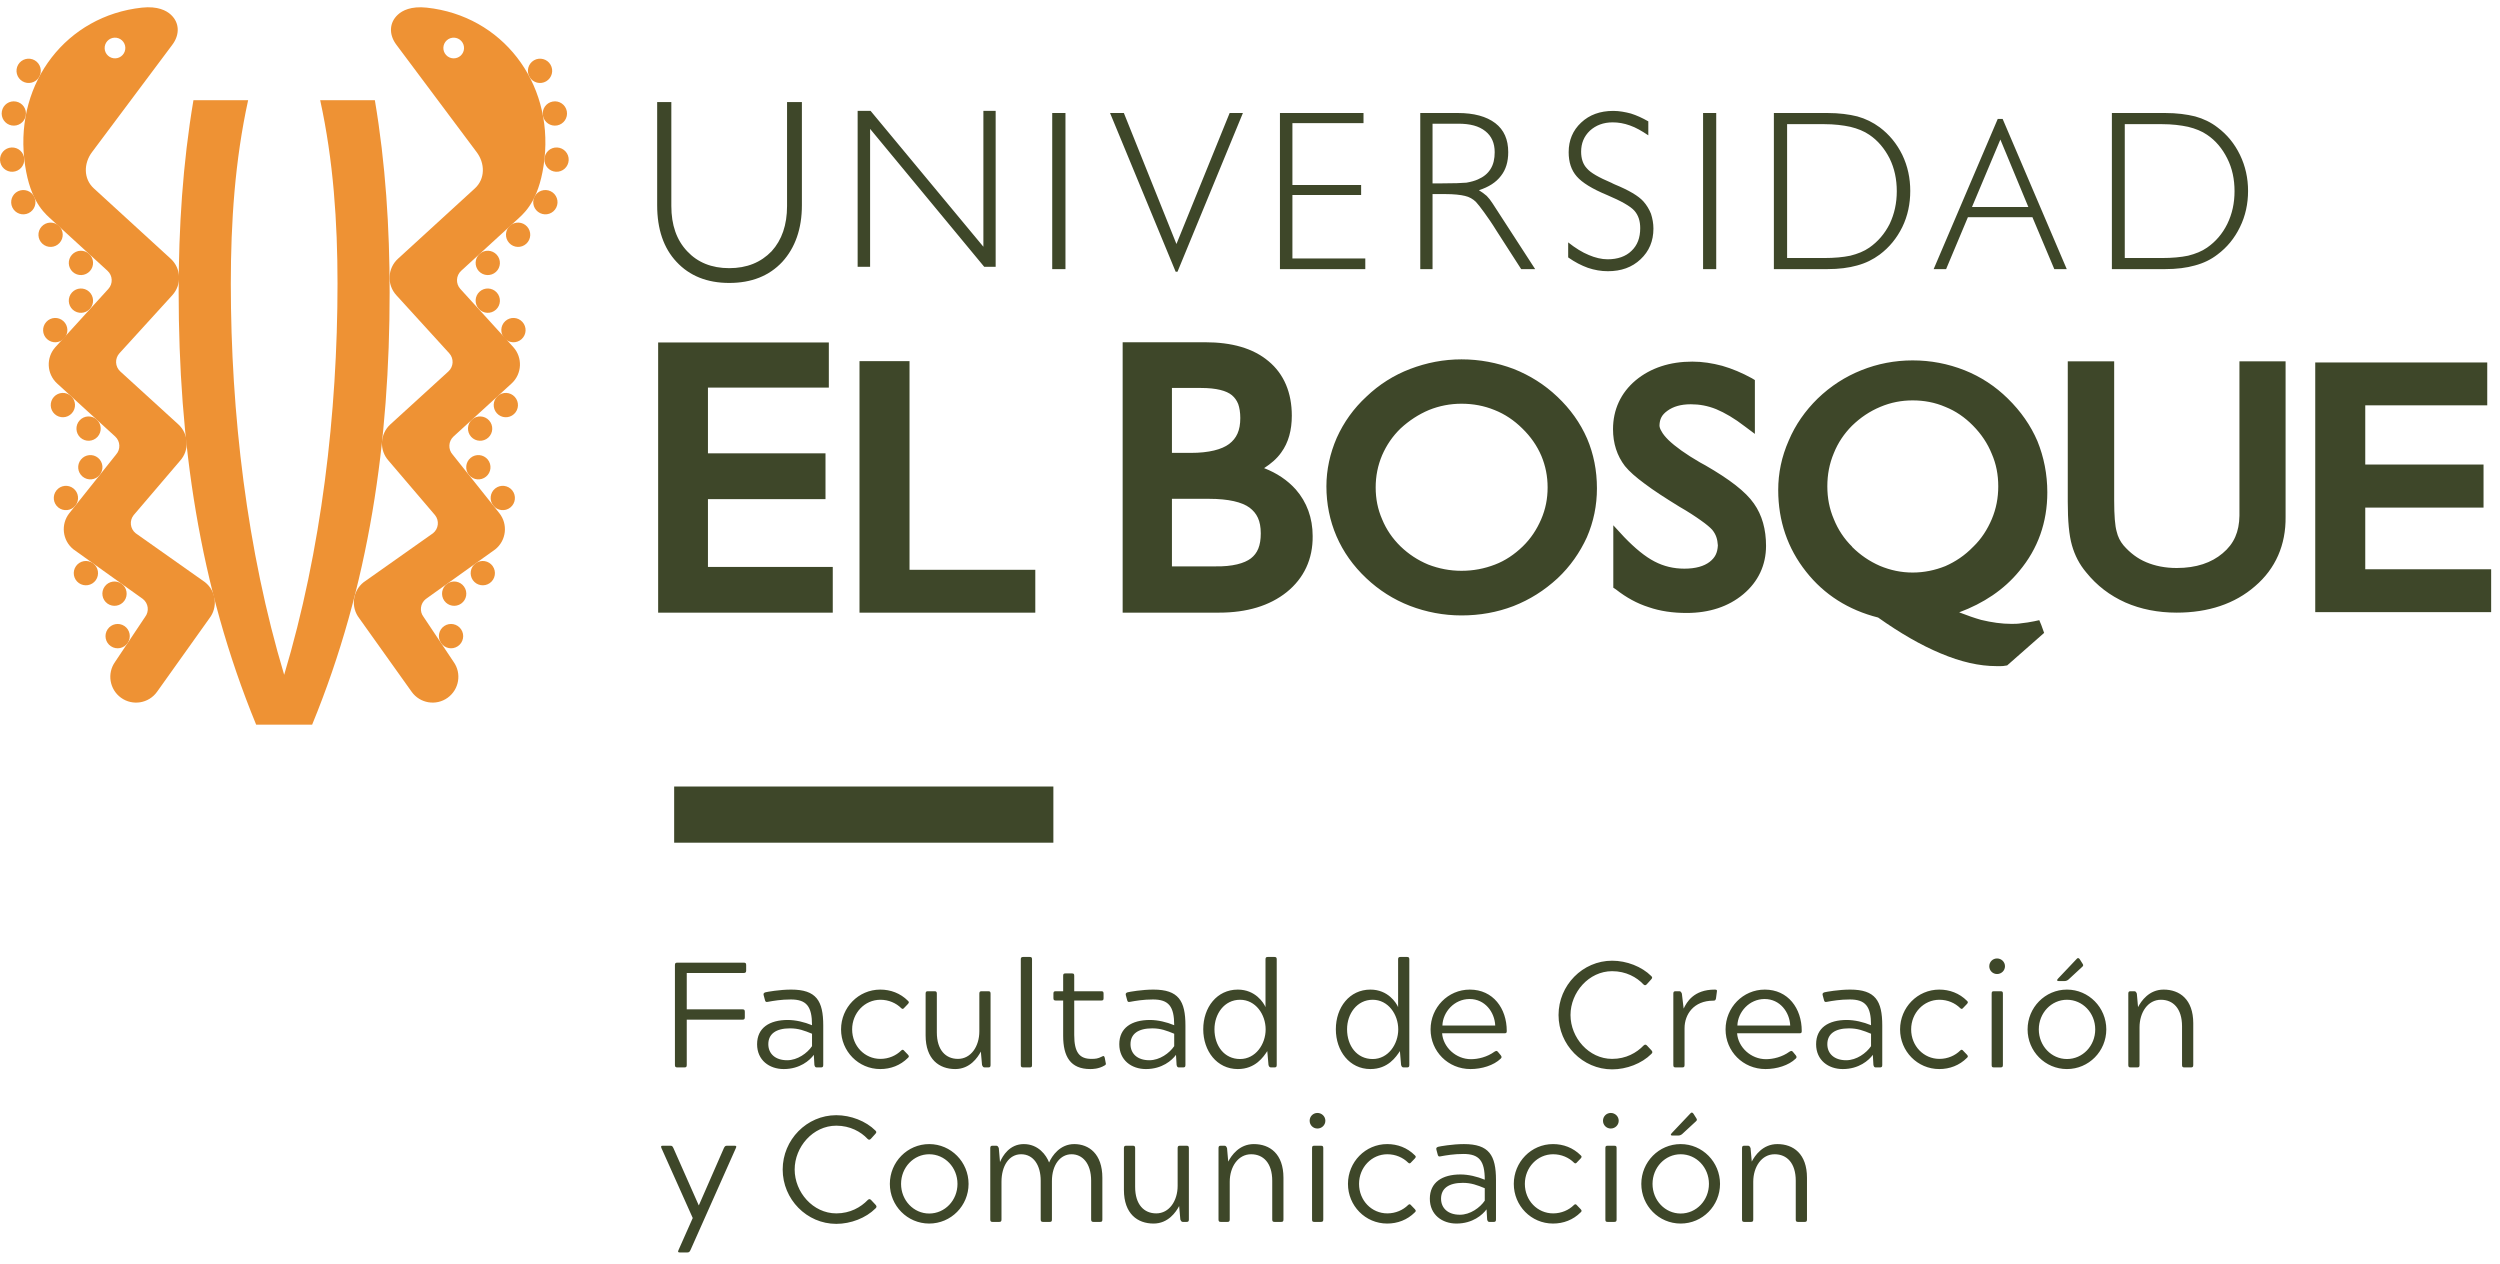 <?xml version="1.0" encoding="UTF-8"?>
<svg width="178px" height="90px" viewBox="0 0 178 90" version="1.1" xmlns="http://www.w3.org/2000/svg" xmlns:xlink="http://www.w3.org/1999/xlink">
    <!-- Generator: Sketch 50.2 (55047) - http://www.bohemiancoding.com/sketch -->
    <title>logo ueb footer</title>
    <desc>Created with Sketch.</desc>
    <defs>
        <polygon id="path-1" points="0.065 0.581 130.645 0.581 130.645 40.741 0.065 40.741"></polygon>
    </defs>
    <g id="Welcome" stroke="none" stroke-width="1" fill="none" fill-rule="evenodd">
        <g id="Desktop-HD" transform="translate(-859, -4488)">
            <g id="footer" transform="translate(149, 4471)">
                <g id="logo-ueb-footer" transform="translate(710, 17)">
                    <g id="Group-70">
                        <path d="M18.239,51.597 C14.158,41.671 12.72,31.394 12.72,20.792 C12.72,16.222 13.012,11.643 13.773,7.135 L17.667,7.135 C16.727,11.424 16.434,15.82 16.434,20.197 C16.434,29.398 17.573,39.182 20.233,48.047 C22.889,39.182 24.031,29.398 24.031,20.197 C24.031,15.82 23.738,11.424 22.797,7.135 L26.69,7.135 C27.452,11.643 27.742,16.222 27.742,20.792 C27.742,31.394 26.306,41.671 22.224,51.597 L18.239,51.597 Z" id="Fill-1" fill="#EE9234"></path>
                        <path d="M34.147,18.077 C34.501,17.757 35.045,17.783 35.368,18.137 C35.69,18.49 35.664,19.038 35.311,19.36 C34.958,19.682 34.412,19.655 34.089,19.302 C33.77,18.948 33.793,18.401 34.147,18.077" id="Fill-3" fill="#EE9234"></path>
                        <path d="M34.147,20.766 C34.501,20.445 35.045,20.471 35.368,20.825 C35.69,21.179 35.664,21.726 35.311,22.048 C34.958,22.37 34.412,22.344 34.089,21.99 C33.77,21.637 33.793,21.089 34.147,20.766" id="Fill-5" fill="#EE9234"></path>
                        <path d="M35.975,22.864 C36.329,22.541 36.873,22.568 37.196,22.922 C37.518,23.276 37.493,23.822 37.14,24.144 C36.787,24.467 36.241,24.441 35.919,24.086 C35.598,23.734 35.623,23.186 35.975,22.864" id="Fill-7" fill="#EE9234"></path>
                        <path d="M33.602,29.876 C33.956,29.554 34.501,29.58 34.822,29.934 C35.145,30.288 35.119,30.835 34.767,31.157 C34.414,31.479 33.867,31.453 33.545,31.1 C33.226,30.747 33.249,30.198 33.602,29.876" id="Fill-9" fill="#EE9234"></path>
                        <path d="M33.51,32.598 C33.879,32.294 34.422,32.349 34.727,32.718 C35.029,33.088 34.977,33.632 34.607,33.936 C34.238,34.24 33.695,34.186 33.391,33.816 C33.09,33.447 33.142,32.903 33.51,32.598" id="Fill-11" fill="#EE9234"></path>
                        <path d="M35.26,34.779 C35.632,34.481 36.175,34.544 36.474,34.917 C36.77,35.292 36.71,35.835 36.337,36.134 C35.963,36.432 35.421,36.37 35.123,35.995 C34.825,35.622 34.886,35.077 35.26,34.779" id="Fill-13" fill="#EE9234"></path>
                        <path d="M35.433,28.2 C35.787,27.879 36.332,27.906 36.653,28.259 C36.975,28.614 36.95,29.161 36.596,29.482 C36.243,29.805 35.697,29.779 35.376,29.424 C35.057,29.071 35.08,28.524 35.433,28.2" id="Fill-15" fill="#EE9234"></path>
                        <path d="M31.837,41.563 C32.225,41.286 32.762,41.377 33.04,41.767 C33.318,42.157 33.229,42.697 32.839,42.974 C32.449,43.252 31.911,43.16 31.633,42.771 C31.358,42.382 31.447,41.841 31.837,41.563" id="Fill-17" fill="#EE9234"></path>
                        <path d="M31.632,44.572 C32.031,44.306 32.565,44.414 32.832,44.811 C33.099,45.209 32.991,45.746 32.594,46.012 C32.198,46.279 31.661,46.171 31.397,45.773 C31.131,45.377 31.236,44.838 31.632,44.572" id="Fill-19" fill="#EE9234"></path>
                        <path d="M33.875,40.101 C34.263,39.825 34.802,39.917 35.078,40.306 C35.355,40.698 35.265,41.236 34.875,41.514 C34.486,41.79 33.947,41.7 33.669,41.309 C33.396,40.919 33.485,40.378 33.875,40.101" id="Fill-21" fill="#EE9234"></path>
                        <path d="M38.052,14.016 C38.261,13.588 38.778,13.409 39.209,13.617 C39.637,13.826 39.818,14.344 39.608,14.774 C39.399,15.205 38.884,15.383 38.454,15.174 C38.023,14.965 37.844,14.447 38.052,14.016" id="Fill-23" fill="#EE9234"></path>
                        <path d="M38.762,11.323 C38.787,10.846 39.191,10.478 39.669,10.501 C40.147,10.525 40.515,10.93 40.49,11.407 C40.467,11.887 40.062,12.253 39.585,12.23 C39.109,12.205 38.741,11.801 38.762,11.323" id="Fill-25" fill="#EE9234"></path>
                        <path d="M38.658,8.242 C38.568,7.771 38.878,7.32 39.348,7.231 C39.816,7.141 40.269,7.449 40.357,7.919 C40.447,8.389 40.138,8.841 39.669,8.931 C39.199,9.019 38.748,8.712 38.658,8.242" id="Fill-27" fill="#EE9234"></path>
                        <path d="M37.705,5.481 C37.464,5.068 37.603,4.539 38.015,4.296 C38.426,4.056 38.956,4.194 39.197,4.606 C39.439,5.019 39.299,5.547 38.887,5.79 C38.475,6.032 37.947,5.894 37.705,5.481" id="Fill-29" fill="#EE9234"></path>
                        <path d="M36.307,16.074 C36.661,15.753 37.207,15.779 37.528,16.132 C37.85,16.486 37.824,17.033 37.47,17.355 C37.118,17.677 36.572,17.651 36.251,17.297 C35.929,16.943 35.955,16.397 36.307,16.074" id="Fill-31" fill="#EE9234"></path>
                        <path d="M6.343,18.077 C5.991,17.757 5.445,17.783 5.123,18.137 C4.802,18.49 4.828,19.038 5.179,19.36 C5.533,19.682 6.08,19.655 6.401,19.302 C6.722,18.948 6.697,18.401 6.343,18.077" id="Fill-33" fill="#EE9234"></path>
                        <path d="M6.343,20.766 C5.991,20.445 5.445,20.471 5.123,20.825 C4.802,21.179 4.828,21.726 5.179,22.048 C5.533,22.37 6.08,22.344 6.401,21.99 C6.722,21.637 6.697,21.089 6.343,20.766" id="Fill-35" fill="#EE9234"></path>
                        <path d="M4.515,22.864 C4.161,22.541 3.617,22.568 3.295,22.922 C2.973,23.276 2.998,23.822 3.351,24.144 C3.704,24.467 4.249,24.441 4.573,24.086 C4.892,23.734 4.869,23.186 4.515,22.864" id="Fill-37" fill="#EE9234"></path>
                        <path d="M6.888,29.876 C6.536,29.554 5.99,29.58 5.668,29.934 C5.347,30.288 5.373,30.835 5.724,31.157 C6.078,31.479 6.625,31.453 6.946,31.1 C7.266,30.747 7.242,30.198 6.888,29.876" id="Fill-39" fill="#EE9234"></path>
                        <path d="M6.981,32.598 C6.613,32.294 6.068,32.349 5.765,32.718 C5.461,33.088 5.514,33.632 5.883,33.936 C6.254,34.24 6.795,34.186 7.099,33.816 C7.4,33.447 7.349,32.903 6.981,32.598" id="Fill-41" fill="#EE9234"></path>
                        <path d="M5.231,34.779 C4.86,34.481 4.316,34.544 4.018,34.917 C3.721,35.292 3.782,35.835 4.153,36.134 C4.528,36.432 5.071,36.37 5.369,35.995 C5.665,35.622 5.605,35.077 5.231,34.779" id="Fill-43" fill="#EE9234"></path>
                        <path d="M5.057,28.2 C4.705,27.879 4.159,27.906 3.837,28.259 C3.516,28.614 3.542,29.161 3.894,29.482 C4.247,29.805 4.794,29.779 5.115,29.424 C5.437,29.071 5.411,28.524 5.057,28.2" id="Fill-45" fill="#EE9234"></path>
                        <path d="M8.655,41.563 C8.266,41.286 7.728,41.377 7.45,41.767 C7.172,42.157 7.263,42.697 7.651,42.974 C8.041,43.252 8.58,43.16 8.858,42.771 C9.134,42.382 9.043,41.841 8.655,41.563" id="Fill-47" fill="#EE9234"></path>
                        <path d="M8.858,44.572 C8.461,44.306 7.925,44.414 7.659,44.811 C7.392,45.209 7.499,45.746 7.896,46.012 C8.293,46.279 8.829,46.171 9.095,45.773 C9.359,45.377 9.255,44.838 8.858,44.572" id="Fill-49" fill="#EE9234"></path>
                        <path d="M6.616,40.101 C6.228,39.825 5.689,39.917 5.412,40.306 C5.135,40.698 5.226,41.236 5.616,41.514 C6.004,41.79 6.543,41.7 6.821,41.309 C7.096,40.919 7.006,40.378 6.616,40.101" id="Fill-51" fill="#EE9234"></path>
                        <path d="M2.438,14.016 C2.23,13.588 1.713,13.409 1.283,13.617 C0.853,13.826 0.674,14.344 0.882,14.774 C1.091,15.205 1.607,15.383 2.038,15.174 C2.467,14.965 2.646,14.447 2.438,14.016" id="Fill-53" fill="#EE9234"></path>
                        <path d="M1.728,11.323 C1.704,10.846 1.299,10.478 0.821,10.501 C0.345,10.525 -0.023,10.93 0.002,11.407 C0.025,11.887 0.43,12.253 0.906,12.23 C1.383,12.205 1.751,11.801 1.728,11.323" id="Fill-55" fill="#EE9234"></path>
                        <path d="M1.832,8.242 C1.922,7.771 1.614,7.32 1.143,7.231 C0.674,7.141 0.222,7.449 0.135,7.919 C0.045,8.389 0.352,8.841 0.823,8.931 C1.292,9.019 1.743,8.712 1.832,8.242" id="Fill-57" fill="#EE9234"></path>
                        <path d="M2.787,5.481 C3.027,5.068 2.89,4.539 2.476,4.296 C2.064,4.056 1.534,4.194 1.293,4.606 C1.053,5.019 1.192,5.547 1.603,5.79 C2.015,6.032 2.544,5.894 2.787,5.481" id="Fill-59" fill="#EE9234"></path>
                        <path d="M4.185,16.074 C3.831,15.753 3.287,15.779 2.963,16.132 C2.641,16.486 2.667,17.033 3.021,17.355 C3.374,17.677 3.919,17.651 4.24,17.297 C4.562,16.943 4.537,16.397 4.185,16.074" id="Fill-61" fill="#EE9234"></path>
                        <path d="M7.644,2.921 C7.918,2.621 8.383,2.6 8.684,2.874 C8.984,3.147 9.006,3.614 8.731,3.915 C8.457,4.216 7.992,4.237 7.69,3.963 C7.39,3.688 7.369,3.223 7.644,2.921 M14.594,41.451 L9.659,37.966 C9.264,37.65 9.2,37.073 9.515,36.679 L12.817,32.81 C13.5,32.061 13.445,30.9 12.696,30.215 L8.562,26.445 C8.191,26.105 8.164,25.526 8.504,25.153 L12.272,21.015 C12.954,20.266 12.902,19.105 12.153,18.421 L6.681,13.413 C5.933,12.731 5.951,11.621 6.56,10.82 L12.259,3.201 C12.819,2.466 12.784,1.608 12.159,1.04 C11.848,0.754 11.234,0.423 10.109,0.543 C4.735,1.124 1.131,5.841 1.726,11.297 C2.022,14.037 2.997,15.022 3.533,15.511 L7.654,19.28 C8.028,19.621 8.056,20.199 7.714,20.572 L3.948,24.71 C3.267,25.46 3.319,26.62 4.066,27.303 L8.199,31.077 C8.573,31.418 8.599,31.997 8.258,32.37 L4.941,36.533 C4.31,37.325 4.437,38.48 5.228,39.113 L10.172,42.646 C10.57,42.958 10.64,43.533 10.327,43.931 L8.197,47.121 C7.608,47.944 7.798,49.091 8.62,49.682 C9.443,50.273 10.589,50.084 11.179,49.259 L14.906,44.029 C15.53,43.23 15.391,42.077 14.594,41.451" id="Fill-63" fill="#EE9234"></path>
                        <path d="M32.8,3.963 C32.499,4.237 32.034,4.216 31.76,3.915 C31.485,3.614 31.508,3.147 31.808,2.873 C32.107,2.6 32.574,2.621 32.847,2.922 C33.122,3.223 33.1,3.688 32.8,3.963 M30.382,0.544 C29.257,0.423 28.643,0.754 28.333,1.04 C27.707,1.608 27.672,2.466 28.233,3.201 L33.929,10.82 C34.54,11.621 34.558,12.73 33.811,13.413 L28.337,18.421 C27.588,19.105 27.534,20.266 28.216,21.015 L31.987,25.153 C32.327,25.526 32.3,26.105 31.928,26.445 L27.794,30.216 C27.045,30.9 26.991,32.061 27.675,32.811 L30.975,36.679 C31.291,37.074 31.227,37.65 30.832,37.966 L25.896,41.451 C25.099,42.078 24.96,43.23 25.584,44.028 L29.312,49.258 C29.903,50.083 31.047,50.273 31.87,49.682 C32.692,49.092 32.884,47.944 32.293,47.121 L30.163,43.93 C29.85,43.534 29.92,42.959 30.32,42.647 L35.262,39.114 C36.054,38.48 36.181,37.325 35.549,36.533 L32.232,32.37 C31.893,31.997 31.92,31.418 32.293,31.077 L36.424,27.304 C37.172,26.62 37.224,25.459 36.543,24.71 L32.777,20.573 C32.436,20.2 32.464,19.621 32.836,19.28 L36.957,15.511 C37.493,15.021 38.47,14.038 38.768,11.297 C39.361,5.841 35.755,1.123 30.382,0.544" id="Fill-65" fill="#EE9234"></path>
                        <g id="Group-69" transform="translate(46.725, 6.686)">
                            <mask id="mask-2" fill="white">
                                <use xlink:href="#path-1"></use>
                            </mask>
                            <g id="Clip-68"></g>
                            <path d="M104.559,11.685 L104.559,2.154 L107.208,2.154 C107.923,2.154 108.551,2.232 109.067,2.343 C109.588,2.47 110.052,2.655 110.417,2.91 C111.032,3.321 111.509,3.898 111.857,4.598 C112.212,5.3 112.374,6.079 112.374,6.928 C112.374,7.762 112.212,8.535 111.857,9.262 C111.509,9.964 111.032,10.52 110.417,10.946 C110.052,11.204 109.588,11.389 109.067,11.52 C108.551,11.628 107.923,11.685 107.208,11.685 L104.559,11.685 Z M109.55,12.216 C110.167,12.052 110.695,11.794 111.155,11.439 C111.845,10.924 112.374,10.278 112.76,9.482 C113.152,8.688 113.337,7.814 113.337,6.91 C113.337,6.002 113.152,5.15 112.76,4.338 C112.374,3.543 111.845,2.895 111.155,2.38 C110.695,2.026 110.167,1.767 109.567,1.602 C108.974,1.457 108.276,1.36 107.426,1.36 L103.641,1.36 L103.641,12.475 L107.426,12.475 C108.256,12.475 108.962,12.384 109.55,12.216 Z M93.68,8.054 L95.701,3.249 L97.694,8.054 L93.68,8.054 Z M95.513,1.784 L90.951,12.475 L91.838,12.475 L93.39,8.778 L97.983,8.778 L99.541,12.475 L100.428,12.475 L95.864,1.784 L95.513,1.784 Z M80.517,11.685 L80.517,2.154 L83.158,2.154 C83.876,2.154 84.502,2.232 85.016,2.343 C85.542,2.47 86,2.655 86.37,2.91 C86.982,3.321 87.46,3.898 87.817,4.598 C88.162,5.3 88.326,6.079 88.326,6.928 C88.326,7.762 88.162,8.535 87.817,9.262 C87.46,9.964 86.982,10.52 86.37,10.946 C86,11.204 85.542,11.389 85.016,11.52 C84.502,11.628 83.876,11.685 83.158,11.685 L80.517,11.685 Z M85.502,12.216 C86.11,12.052 86.629,11.794 87.111,11.439 C87.796,10.924 88.326,10.278 88.718,9.482 C89.106,8.688 89.285,7.814 89.285,6.91 C89.285,6.002 89.106,5.15 88.718,4.338 C88.326,3.543 87.796,2.895 87.111,2.38 C86.629,2.026 86.11,1.767 85.516,1.602 C84.931,1.457 84.23,1.36 83.381,1.36 L79.575,1.36 L79.575,12.475 L83.381,12.475 C84.21,12.475 84.909,12.384 85.502,12.216 Z M74.534,12.477 L75.47,12.477 L75.47,1.36 L74.534,1.36 L74.534,12.477 Z M70.999,9.59 C70.999,9.223 70.933,8.873 70.825,8.535 C70.692,8.204 70.512,7.906 70.283,7.652 C69.935,7.262 69.246,6.857 68.251,6.448 C68.142,6.394 68.07,6.37 68.015,6.333 C67.105,5.946 66.52,5.615 66.259,5.3 C65.981,5.009 65.851,4.598 65.851,4.118 C65.851,3.522 66.05,3.024 66.476,2.618 C66.902,2.232 67.438,2.026 68.099,2.026 C68.507,2.026 68.917,2.099 69.321,2.245 C69.753,2.394 70.173,2.639 70.635,2.95 L70.635,1.955 C70.21,1.712 69.805,1.527 69.397,1.398 C68.991,1.291 68.568,1.21 68.142,1.21 C67.198,1.21 66.441,1.489 65.851,2.044 C65.257,2.6 64.964,3.305 64.964,4.15 C64.964,4.854 65.149,5.431 65.541,5.877 C65.926,6.32 66.644,6.764 67.699,7.2 C68.716,7.632 69.362,8.001 69.641,8.314 C69.935,8.648 70.058,9.059 70.058,9.558 C70.058,10.241 69.863,10.774 69.433,11.18 C69.032,11.572 68.453,11.776 67.737,11.776 C67.31,11.776 66.845,11.663 66.404,11.474 C65.926,11.279 65.445,10.98 64.929,10.572 L64.929,11.642 C65.409,11.98 65.868,12.216 66.334,12.384 C66.81,12.545 67.275,12.624 67.754,12.624 C68.701,12.624 69.47,12.353 70.082,11.776 C70.692,11.204 70.999,10.48 70.999,9.59 Z M55.272,2.122 L57.114,2.122 C57.944,2.122 58.573,2.284 59.035,2.655 C59.478,3.007 59.697,3.506 59.697,4.15 C59.697,4.618 59.61,5.019 59.407,5.341 C59.202,5.675 58.906,5.913 58.498,6.09 C58.281,6.187 58.018,6.261 57.688,6.32 C57.348,6.35 56.776,6.37 55.954,6.37 L55.272,6.37 L55.272,2.122 Z M55.272,7.132 L56.164,7.132 C56.799,7.132 57.269,7.187 57.576,7.262 C57.892,7.331 58.15,7.486 58.357,7.685 C58.498,7.836 58.685,8.076 58.941,8.427 C59.182,8.761 59.495,9.203 59.827,9.745 L61.583,12.475 L62.578,12.475 L59.549,7.8 C59.422,7.596 59.271,7.408 59.129,7.262 C58.961,7.113 58.774,6.983 58.573,6.857 C59.271,6.632 59.798,6.296 60.143,5.836 C60.497,5.39 60.661,4.818 60.661,4.15 C60.661,3.249 60.363,2.562 59.739,2.082 C59.106,1.602 58.222,1.36 57.063,1.36 L54.398,1.36 L54.398,12.475 L55.272,12.475 L55.272,7.132 Z M50.484,11.716 L45.295,11.716 L45.295,7.2 L50.187,7.2 L50.187,6.488 L45.295,6.488 L45.295,2.082 L50.357,2.082 L50.357,1.36 L44.407,1.36 L44.407,12.475 L50.484,12.475 L50.484,11.716 Z M37.113,12.661 L41.77,1.36 L40.826,1.36 L37.038,10.688 L33.294,1.36 L32.31,1.36 L36.982,12.661 L37.113,12.661 Z M28.193,12.475 L29.136,12.475 L29.136,1.36 L28.193,1.36 L28.193,12.475 Z M15.226,2.49 L23.352,12.311 L24.166,12.311 L24.166,1.21 L23.292,1.21 L23.292,10.882 L15.262,1.21 L14.339,1.21 L14.339,12.311 L15.226,12.311 L15.226,2.49 Z M5.196,13.46 C6.784,13.46 8.042,12.956 8.972,11.962 C9.887,10.962 10.37,9.61 10.37,7.926 L10.37,0.581 L9.313,0.581 L9.313,7.984 C9.313,9.333 8.942,10.405 8.214,11.204 C7.451,11.997 6.454,12.407 5.196,12.407 C3.942,12.407 2.942,11.997 2.203,11.204 C1.447,10.405 1.074,9.333 1.074,7.984 L1.074,0.581 L0.065,0.581 L0.065,7.926 C0.065,9.627 0.522,10.98 1.447,11.962 C2.371,12.956 3.629,13.46 5.196,13.46 Z M63.006,30.289 C62.693,31.014 62.269,31.662 61.693,32.221 C61.103,32.791 60.436,33.24 59.717,33.512 C58.961,33.803 58.185,33.955 57.333,33.955 C56.504,33.955 55.728,33.803 54.968,33.512 C54.214,33.198 53.569,32.769 52.998,32.221 C52.425,31.662 51.979,31.014 51.683,30.289 C51.37,29.573 51.223,28.83 51.223,28.018 C51.223,27.224 51.37,26.461 51.683,25.722 C51.999,25.001 52.425,24.374 52.998,23.818 C53.603,23.26 54.273,22.82 55.021,22.505 C55.763,22.205 56.539,22.059 57.333,22.059 C58.167,22.059 58.941,22.205 59.678,22.505 C60.421,22.798 61.082,23.244 61.661,23.818 C62.269,24.409 62.713,25.054 63.023,25.779 C63.316,26.48 63.465,27.224 63.465,28.018 C63.465,28.83 63.316,29.573 63.006,30.289 Z M64.152,21.556 C63.246,20.695 62.21,20.045 61.051,19.583 C59.866,19.138 58.634,18.9 57.333,18.9 C56.061,18.9 54.847,19.138 53.679,19.583 C52.515,20.026 51.46,20.695 50.562,21.556 C49.656,22.392 48.954,23.373 48.452,24.487 C47.972,25.593 47.715,26.759 47.715,27.942 C47.715,29.183 47.955,30.385 48.434,31.496 C48.914,32.605 49.619,33.605 50.562,34.491 C51.443,35.323 52.48,35.993 53.662,36.451 C54.824,36.896 56.061,37.133 57.333,37.133 C58.634,37.133 59.866,36.913 61.03,36.468 C62.194,36.012 63.226,35.363 64.172,34.491 C65.079,33.64 65.76,32.655 66.259,31.57 C66.741,30.461 66.977,29.292 66.977,28.087 C66.977,26.814 66.741,25.631 66.276,24.54 C65.79,23.428 65.079,22.428 64.152,21.556 Z M121.681,33.847 L121.681,29.457 L130.103,29.457 L130.103,26.39 L121.681,26.39 L121.681,22.173 L130.367,22.173 L130.367,19.122 L118.12,19.122 L118.12,36.896 L130.645,36.896 L130.645,33.847 L121.681,33.847 Z M112.723,30.034 C112.706,31.178 112.342,32.03 111.524,32.71 C110.733,33.379 109.658,33.756 108.256,33.756 C107.426,33.756 106.708,33.605 106.096,33.348 C105.466,33.086 104.933,32.678 104.469,32.144 C104.237,31.865 104.064,31.535 103.977,31.143 C103.866,30.757 103.804,30.015 103.804,28.94 L103.804,19.043 L100.5,19.043 L100.5,29.037 C100.5,30.404 100.591,31.421 100.799,32.144 C101,32.85 101.329,33.496 101.81,34.065 C102.571,35.01 103.493,35.713 104.6,36.21 C105.693,36.691 106.924,36.934 108.256,36.934 C110.503,36.934 112.394,36.307 113.836,35.05 C115.296,33.803 116.035,32.106 116.009,30.107 L116.009,19.043 L112.723,19.043 L112.723,30.034 Z M95.091,30.276 C94.776,31.014 94.351,31.681 93.776,32.236 L93.757,32.253 C93.166,32.866 92.501,33.305 91.782,33.622 C91.039,33.918 90.269,34.079 89.456,34.079 C88.642,34.079 87.88,33.918 87.127,33.605 C86.37,33.273 85.724,32.828 85.145,32.253 L85.145,32.236 C84.578,31.681 84.139,31.014 83.843,30.276 C83.525,29.533 83.381,28.761 83.381,27.942 C83.381,27.114 83.525,26.334 83.843,25.579 C84.139,24.837 84.578,24.19 85.136,23.628 C85.744,23.038 86.403,22.597 87.15,22.284 C87.908,21.965 88.662,21.822 89.456,21.822 C90.269,21.822 91.039,21.965 91.782,22.284 C92.519,22.578 93.166,23.024 93.747,23.613 C94.351,24.225 94.79,24.887 95.091,25.631 C95.404,26.35 95.551,27.114 95.551,27.942 C95.551,28.761 95.404,29.533 95.091,30.276 Z M97.047,33.973 C98.379,32.381 99.044,30.5 99.044,28.374 C99.044,27.074 98.798,25.849 98.339,24.72 C97.864,23.613 97.157,22.597 96.232,21.692 C95.349,20.821 94.309,20.135 93.149,19.675 C91.966,19.21 90.751,18.974 89.456,18.974 C88.183,18.974 86.962,19.21 85.803,19.675 C84.65,20.135 83.617,20.801 82.692,21.692 C81.808,22.559 81.105,23.558 80.631,24.686 C80.126,25.835 79.884,26.996 79.884,28.205 C79.884,30.404 80.554,32.36 81.867,34.016 C83.158,35.657 84.886,36.748 86.996,37.282 C88.569,38.397 90.046,39.249 91.446,39.834 C92.895,40.446 94.209,40.741 95.404,40.741 L95.752,40.741 C95.864,40.741 95.957,40.732 96.043,40.712 L96.185,40.692 L98.817,38.376 L98.617,37.82 L98.471,37.47 L98.124,37.546 C97.782,37.619 97.493,37.657 97.212,37.688 C96.951,37.734 96.717,37.734 96.487,37.734 C95.807,37.734 95.091,37.633 94.334,37.451 C93.869,37.32 93.334,37.133 92.768,36.913 C94.5,36.269 95.957,35.304 97.047,33.973 Z M74.695,26.446 L74.315,26.238 C73.296,25.648 72.553,25.109 72.073,24.648 C71.833,24.409 71.671,24.208 71.578,24.026 C71.462,23.841 71.43,23.707 71.43,23.598 C71.447,23.151 71.591,22.851 71.998,22.559 C72.409,22.263 72.941,22.098 73.663,22.098 C74.274,22.098 74.868,22.205 75.47,22.448 C76.084,22.707 76.765,23.099 77.504,23.672 L78.222,24.208 L78.222,20.375 L78.007,20.244 C77.306,19.86 76.602,19.563 75.897,19.36 C75.195,19.174 74.496,19.061 73.768,19.061 C72.17,19.061 70.798,19.509 69.731,20.396 C68.676,21.284 68.122,22.485 68.122,23.87 C68.122,24.875 68.403,25.759 68.971,26.499 C69.289,26.89 69.753,27.295 70.379,27.756 C71.023,28.244 71.85,28.776 72.851,29.393 C73.482,29.753 73.988,30.089 74.382,30.37 C74.777,30.647 75.052,30.886 75.182,31.032 C75.455,31.365 75.558,31.697 75.587,32.144 C75.558,32.678 75.397,33.013 74.994,33.325 C74.605,33.622 74.014,33.803 73.204,33.803 C72.447,33.803 71.743,33.64 71.076,33.291 C70.419,32.953 69.693,32.36 68.917,31.554 L68.142,30.714 L68.142,35.159 L68.333,35.285 C69.064,35.858 69.837,36.284 70.657,36.543 C71.482,36.83 72.389,36.957 73.362,36.957 C74.97,36.957 76.341,36.508 77.397,35.623 C78.461,34.733 79.017,33.548 79.017,32.178 C79.017,31.014 78.742,29.993 78.152,29.163 C77.561,28.313 76.419,27.441 74.695,26.446 Z M42.338,33.071 C41.879,33.422 41.031,33.663 39.794,33.64 L36.717,33.64 L36.717,28.83 L39.361,28.83 C40.75,28.83 41.712,29.066 42.241,29.457 C42.766,29.855 43.042,30.385 43.042,31.292 C43.042,32.178 42.803,32.71 42.338,33.071 Z M36.717,20.937 L38.793,20.937 C39.883,20.937 40.598,21.133 40.987,21.452 C41.178,21.62 41.32,21.799 41.434,22.078 C41.526,22.339 41.584,22.674 41.584,23.078 C41.584,23.97 41.32,24.522 40.785,24.928 C40.271,25.313 39.361,25.56 38.055,25.56 L36.717,25.56 L36.717,20.937 Z M43.279,26.645 C43.759,26.334 44.184,25.979 44.496,25.536 C45.02,24.82 45.252,23.928 45.252,22.913 C45.252,21.284 44.701,19.946 43.592,19.029 C42.485,18.103 40.973,17.682 39.066,17.682 L33.208,17.682 L33.208,36.934 L40.072,36.934 C42.045,36.934 43.665,36.451 44.89,35.472 C46.106,34.491 46.759,33.127 46.736,31.476 C46.736,30.198 46.323,29.066 45.537,28.167 C44.942,27.501 44.184,26.996 43.279,26.645 Z M18.033,19.029 L14.471,19.029 L14.471,36.934 L26.988,36.934 L26.988,33.882 L18.033,33.882 L18.033,19.029 Z M3.681,28.853 L12.051,28.853 L12.051,25.593 L3.681,25.593 L3.681,20.912 L12.288,20.912 L12.288,17.699 L0.135,17.699 L0.135,36.934 L12.568,36.934 L12.568,33.678 L3.681,33.678 L3.681,28.853 Z" id="Fill-67" fill="#3E4729"></path>
                            <polygon id="Fill-72" fill="#3E4729" points="1.275 53.314 28.275 53.314 28.275 49.314 1.275 49.314"></polygon>
                        </g>
                    </g>
                    <path d="M48.897,72.601 L48.897,75.83 C48.897,75.957 48.854,76 48.737,76 L48.225,76 C48.098,76 48.055,75.957 48.055,75.83 L48.055,68.711 C48.055,68.583 48.098,68.541 48.225,68.541 L52.957,68.541 C53.085,68.541 53.127,68.583 53.127,68.711 L53.127,69.106 C53.127,69.233 53.074,69.276 52.957,69.276 L48.897,69.276 L48.897,71.865 L52.861,71.865 C52.989,71.865 53.031,71.908 53.031,72.036 L53.031,72.43 C53.031,72.558 52.989,72.601 52.861,72.601 L48.897,72.601 Z M54.662,71.333 C54.523,71.365 54.491,71.311 54.459,71.183 L54.374,70.864 C54.342,70.747 54.374,70.693 54.502,70.651 C54.63,70.619 55.514,70.459 56.335,70.459 C58.125,70.459 58.615,71.258 58.615,73.016 L58.615,75.83 C58.615,75.957 58.572,76 58.455,76 L58.146,76 C58.061,76 58.018,75.957 57.986,75.83 L57.944,75.105 C57.656,75.499 56.953,76.117 55.802,76.117 C54.779,76.117 53.905,75.489 53.905,74.348 C53.905,73.187 54.779,72.622 56.09,72.622 C56.654,72.622 57.272,72.771 57.816,72.995 C57.816,71.652 57.422,71.162 56.303,71.162 C55.621,71.162 55.067,71.258 54.662,71.333 Z M56.249,73.219 C55.237,73.219 54.704,73.624 54.704,74.348 C54.704,75.009 55.184,75.489 56.047,75.489 C56.782,75.489 57.475,74.988 57.816,74.487 L57.816,73.602 C57.272,73.379 56.857,73.219 56.249,73.219 Z M62.686,75.393 C63.272,75.393 63.805,75.158 64.167,74.796 C64.252,74.711 64.316,74.732 64.391,74.828 L64.646,75.094 C64.732,75.19 64.732,75.243 64.646,75.318 C64.103,75.861 63.41,76.117 62.675,76.117 C61.119,76.117 59.883,74.849 59.883,73.293 C59.883,71.738 61.119,70.459 62.675,70.459 C63.41,70.459 64.103,70.715 64.646,71.258 C64.732,71.333 64.732,71.386 64.646,71.482 L64.391,71.748 C64.316,71.844 64.252,71.865 64.167,71.78 C63.805,71.418 63.272,71.183 62.686,71.183 C61.567,71.183 60.672,72.121 60.672,73.293 C60.672,74.476 61.567,75.393 62.686,75.393 Z M69.921,75.83 L69.836,74.87 C69.612,75.297 69.058,76.117 68.014,76.117 C66.873,76.117 65.904,75.425 65.904,73.72 L65.904,70.747 C65.904,70.619 65.946,70.576 66.064,70.576 L66.543,70.576 C66.66,70.576 66.703,70.619 66.703,70.747 L66.703,73.506 C66.703,74.775 67.342,75.393 68.205,75.393 C69.133,75.393 69.729,74.498 69.729,73.432 L69.729,70.747 C69.729,70.619 69.772,70.576 69.889,70.576 L70.369,70.576 C70.486,70.576 70.528,70.619 70.528,70.747 L70.528,75.83 C70.528,75.957 70.486,76 70.369,76 L70.102,76 C70.017,76 69.974,75.957 69.921,75.83 Z M72.681,75.83 L72.681,68.306 C72.681,68.178 72.724,68.136 72.851,68.136 L73.32,68.136 C73.448,68.136 73.48,68.178 73.48,68.306 L73.48,75.83 C73.48,75.957 73.448,76 73.32,76 L72.851,76 C72.724,76 72.681,75.957 72.681,75.83 Z M78.648,75.861 C78.222,76.117 77.764,76.117 77.625,76.117 C76.219,76.117 75.697,75.233 75.697,73.752 L75.697,71.237 L75.174,71.237 C75.047,71.237 75.004,71.194 75.004,71.066 L75.004,70.747 C75.004,70.608 75.047,70.576 75.174,70.576 L75.697,70.576 L75.697,69.479 C75.697,69.351 75.729,69.308 75.856,69.308 L76.325,69.308 C76.453,69.308 76.485,69.351 76.485,69.479 L76.485,70.576 L78.414,70.576 C78.531,70.576 78.574,70.608 78.574,70.747 L78.574,71.066 C78.574,71.194 78.542,71.237 78.414,71.237 L76.485,71.237 L76.485,73.688 C76.485,74.934 76.858,75.393 77.711,75.393 C78.009,75.393 78.179,75.371 78.446,75.233 C78.584,75.158 78.616,75.169 78.659,75.318 L78.723,75.659 C78.755,75.766 78.744,75.808 78.648,75.861 Z M80.449,71.333 C80.311,71.365 80.279,71.311 80.247,71.183 L80.161,70.864 C80.13,70.747 80.161,70.693 80.289,70.651 C80.417,70.619 81.302,70.459 82.122,70.459 C83.912,70.459 84.403,71.258 84.403,73.016 L84.403,75.83 C84.403,75.957 84.36,76 84.243,76 L83.934,76 C83.848,76 83.806,75.957 83.774,75.83 L83.731,75.105 C83.444,75.499 82.74,76.117 81.589,76.117 C80.566,76.117 79.693,75.489 79.693,74.348 C79.693,73.187 80.566,72.622 81.877,72.622 C82.442,72.622 83.06,72.771 83.603,72.995 C83.603,71.652 83.209,71.162 82.09,71.162 C81.408,71.162 80.854,71.258 80.449,71.333 Z M82.037,73.219 C81.025,73.219 80.492,73.624 80.492,74.348 C80.492,75.009 80.971,75.489 81.834,75.489 C82.57,75.489 83.262,74.988 83.603,74.487 L83.603,73.602 C83.06,73.379 82.644,73.219 82.037,73.219 Z M90.104,71.706 L90.104,68.306 C90.104,68.178 90.146,68.136 90.263,68.136 L90.743,68.136 C90.86,68.136 90.903,68.178 90.903,68.306 L90.903,75.83 C90.903,75.957 90.86,76 90.743,76 L90.498,76 C90.402,76 90.359,75.957 90.317,75.83 L90.231,74.838 C89.965,75.243 89.39,76.117 88.132,76.117 C86.64,76.117 85.671,74.828 85.671,73.283 C85.671,71.727 86.64,70.459 88.132,70.459 C89.39,70.459 89.976,71.407 90.104,71.706 Z M88.292,75.403 C89.4,75.403 90.114,74.348 90.114,73.293 C90.114,72.228 89.4,71.183 88.292,71.183 C87.173,71.183 86.47,72.185 86.47,73.283 C86.47,74.466 87.173,75.403 88.292,75.403 Z M99.545,71.706 L99.545,68.306 C99.545,68.178 99.587,68.136 99.705,68.136 L100.184,68.136 C100.301,68.136 100.344,68.178 100.344,68.306 L100.344,75.83 C100.344,75.957 100.301,76 100.184,76 L99.939,76 C99.843,76 99.8,75.957 99.758,75.83 L99.673,74.838 C99.406,75.243 98.831,76.117 97.573,76.117 C96.082,76.117 95.112,74.828 95.112,73.283 C95.112,71.727 96.082,70.459 97.573,70.459 C98.831,70.459 99.417,71.407 99.545,71.706 Z M97.733,75.403 C98.841,75.403 99.555,74.348 99.555,73.293 C99.555,72.228 98.841,71.183 97.733,71.183 C96.614,71.183 95.911,72.185 95.911,73.283 C95.911,74.466 96.614,75.403 97.733,75.403 Z M106.652,74.892 L106.855,75.137 C106.929,75.233 106.929,75.297 106.855,75.371 C106.354,75.861 105.491,76.117 104.702,76.117 C103.093,76.117 101.857,74.849 101.857,73.293 C101.857,71.738 103.093,70.459 104.649,70.459 C106.311,70.459 107.281,71.802 107.281,73.4 C107.281,73.528 107.26,73.57 107.121,73.57 L102.678,73.57 C102.752,74.561 103.658,75.414 104.734,75.414 C105.256,75.414 105.896,75.254 106.407,74.881 C106.524,74.817 106.567,74.796 106.652,74.892 Z M102.699,73.016 L106.46,73.016 C106.418,72.057 105.725,71.13 104.638,71.13 C103.541,71.13 102.731,72.057 102.699,73.016 Z M114.783,75.393 C115.774,75.393 116.53,74.956 117.031,74.434 C117.127,74.348 117.191,74.37 117.266,74.444 L117.585,74.785 C117.671,74.892 117.671,74.945 117.575,75.041 C116.893,75.723 115.816,76.139 114.783,76.139 C112.684,76.139 110.968,74.391 110.968,72.27 C110.968,70.15 112.684,68.402 114.783,68.402 C115.816,68.402 116.893,68.818 117.575,69.5 C117.66,69.585 117.649,69.638 117.564,69.734 L117.255,70.075 C117.17,70.171 117.095,70.171 117.01,70.086 C116.541,69.585 115.774,69.148 114.783,69.148 C113.12,69.148 111.82,70.661 111.82,72.27 C111.82,73.879 113.12,75.393 114.783,75.393 Z M121.986,71.247 C120.601,71.247 119.94,72.217 119.94,73.208 L119.94,75.83 C119.94,75.957 119.898,76 119.78,76 L119.301,76 C119.184,76 119.141,75.957 119.141,75.83 L119.141,70.747 C119.141,70.619 119.184,70.576 119.301,70.576 L119.567,70.576 C119.653,70.576 119.695,70.619 119.749,70.747 L119.876,71.812 C120.09,71.365 120.58,70.459 122.093,70.459 C122.242,70.459 122.263,70.502 122.242,70.608 L122.178,71.088 C122.146,71.215 122.114,71.247 121.986,71.247 Z M127.655,74.892 L127.858,75.137 C127.932,75.233 127.932,75.297 127.858,75.371 C127.357,75.861 126.494,76.117 125.705,76.117 C124.096,76.117 122.86,74.849 122.86,73.293 C122.86,71.738 124.096,70.459 125.652,70.459 C127.314,70.459 128.284,71.802 128.284,73.4 C128.284,73.528 128.263,73.57 128.124,73.57 L123.681,73.57 C123.755,74.561 124.661,75.414 125.737,75.414 C126.259,75.414 126.899,75.254 127.41,74.881 C127.527,74.817 127.57,74.796 127.655,74.892 Z M123.702,73.016 L127.463,73.016 C127.421,72.057 126.728,71.13 125.641,71.13 C124.544,71.13 123.734,72.057 123.702,73.016 Z M130.064,71.333 C129.925,71.365 129.893,71.311 129.861,71.183 L129.776,70.864 C129.744,70.747 129.776,70.693 129.904,70.651 C130.032,70.619 130.916,70.459 131.737,70.459 C133.527,70.459 134.017,71.258 134.017,73.016 L134.017,75.83 C134.017,75.957 133.974,76 133.857,76 L133.548,76 C133.463,76 133.42,75.957 133.388,75.83 L133.346,75.105 C133.058,75.499 132.355,76.117 131.204,76.117 C130.181,76.117 129.307,75.489 129.307,74.348 C129.307,73.187 130.181,72.622 131.491,72.622 C132.056,72.622 132.674,72.771 133.218,72.995 C133.218,71.652 132.823,71.162 131.705,71.162 C131.023,71.162 130.468,71.258 130.064,71.333 Z M131.651,73.219 C130.639,73.219 130.106,73.624 130.106,74.348 C130.106,75.009 130.586,75.489 131.449,75.489 C132.184,75.489 132.877,74.988 133.218,74.487 L133.218,73.602 C132.674,73.379 132.259,73.219 131.651,73.219 Z M138.087,75.393 C138.674,75.393 139.206,75.158 139.569,74.796 C139.654,74.711 139.718,74.732 139.792,74.828 L140.048,75.094 C140.133,75.19 140.133,75.243 140.048,75.318 C139.505,75.861 138.812,76.117 138.077,76.117 C136.521,76.117 135.285,74.849 135.285,73.293 C135.285,71.738 136.521,70.459 138.077,70.459 C138.812,70.459 139.505,70.715 140.048,71.258 C140.133,71.333 140.133,71.386 140.048,71.482 L139.792,71.748 C139.718,71.844 139.654,71.865 139.569,71.78 C139.206,71.418 138.674,71.183 138.087,71.183 C136.969,71.183 136.074,72.121 136.074,73.293 C136.074,74.476 136.969,75.393 138.087,75.393 Z M141.806,75.83 L141.806,70.747 C141.806,70.619 141.838,70.576 141.966,70.576 L142.435,70.576 C142.574,70.576 142.606,70.619 142.606,70.747 L142.606,75.83 C142.606,75.957 142.563,76 142.435,76 L141.966,76 C141.838,76 141.806,75.957 141.806,75.83 Z M141.636,68.797 C141.636,68.488 141.881,68.242 142.19,68.242 C142.499,68.242 142.755,68.488 142.755,68.797 C142.755,69.106 142.499,69.351 142.19,69.351 C141.881,69.351 141.636,69.106 141.636,68.797 Z M144.364,73.293 C144.364,71.738 145.611,70.459 147.166,70.459 C148.722,70.459 149.969,71.738 149.969,73.293 C149.969,74.849 148.722,76.117 147.166,76.117 C145.611,76.117 144.364,74.849 144.364,73.293 Z M147.166,75.403 C148.285,75.403 149.18,74.466 149.18,73.293 C149.18,72.121 148.285,71.183 147.166,71.183 C146.058,71.183 145.163,72.121 145.163,73.293 C145.163,74.466 146.058,75.403 147.166,75.403 Z M148.253,68.839 L147.273,69.745 C147.198,69.809 147.102,69.851 146.996,69.851 L146.57,69.851 C146.463,69.851 146.42,69.788 146.538,69.67 L147.87,68.264 C147.944,68.178 148.019,68.21 148.083,68.306 L148.285,68.626 C148.339,68.711 148.339,68.765 148.253,68.839 Z M152.143,70.747 L152.228,71.706 C152.452,71.279 153.006,70.459 154.05,70.459 C155.19,70.459 156.16,71.152 156.16,72.856 L156.16,75.83 C156.16,75.957 156.117,76 156,76 L155.521,76 C155.403,76 155.361,75.957 155.361,75.83 L155.361,73.07 C155.361,71.802 154.722,71.183 153.858,71.183 C152.931,71.183 152.335,72.079 152.335,73.144 L152.335,75.83 C152.335,75.957 152.292,76 152.175,76 L151.695,76 C151.578,76 151.535,75.957 151.535,75.83 L151.535,70.747 C151.535,70.619 151.578,70.576 151.695,70.576 L151.962,70.576 C152.047,70.576 152.089,70.619 152.143,70.747 Z" id="Facultad-de-Creación" fill="#3E4729"></path>
                    <path d="M49.76,85.817 L51.539,81.747 C51.603,81.608 51.657,81.576 51.763,81.576 L52.307,81.576 C52.424,81.576 52.456,81.619 52.392,81.747 L49.163,89.003 C49.099,89.142 49.046,89.174 48.939,89.174 L48.396,89.174 C48.279,89.174 48.247,89.131 48.311,89.003 L49.323,86.723 L47.096,81.747 C47.043,81.619 47.064,81.576 47.181,81.576 L47.735,81.576 C47.842,81.576 47.884,81.608 47.948,81.747 L49.749,85.817 L49.76,85.817 Z M59.542,86.393 C60.533,86.393 61.29,85.956 61.791,85.434 C61.886,85.348 61.95,85.37 62.025,85.444 L62.345,85.785 C62.43,85.892 62.43,85.945 62.334,86.041 C61.652,86.723 60.576,87.139 59.542,87.139 C57.443,87.139 55.727,85.391 55.727,83.27 C55.727,81.15 57.443,79.402 59.542,79.402 C60.576,79.402 61.652,79.818 62.334,80.5 C62.419,80.585 62.409,80.638 62.323,80.734 L62.014,81.075 C61.929,81.171 61.854,81.171 61.769,81.086 C61.3,80.585 60.533,80.148 59.542,80.148 C57.88,80.148 56.58,81.661 56.58,83.27 C56.58,84.879 57.88,86.393 59.542,86.393 Z M63.357,84.293 C63.357,82.738 64.604,81.459 66.159,81.459 C67.715,81.459 68.962,82.738 68.962,84.293 C68.962,85.849 67.715,87.117 66.159,87.117 C64.604,87.117 63.357,85.849 63.357,84.293 Z M66.159,86.403 C67.278,86.403 68.173,85.466 68.173,84.293 C68.173,83.121 67.278,82.183 66.159,82.183 C65.051,82.183 64.156,83.121 64.156,84.293 C64.156,85.466 65.051,86.403 66.159,86.403 Z M74.695,82.77 C74.908,82.29 75.473,81.459 76.485,81.459 C77.529,81.459 78.488,82.152 78.488,83.856 L78.488,86.83 C78.488,86.957 78.457,87 78.329,87 L77.849,87 C77.743,87 77.689,86.957 77.689,86.83 L77.689,84.07 C77.689,82.802 77.05,82.183 76.293,82.183 C75.505,82.183 74.897,82.919 74.897,84.091 L74.897,86.83 C74.897,86.957 74.865,87 74.738,87 L74.258,87 C74.151,87 74.098,86.957 74.098,86.83 L74.098,84.07 C74.098,82.951 73.576,82.183 72.702,82.183 C71.839,82.183 71.306,83.015 71.306,84.144 L71.306,86.83 C71.306,86.957 71.264,87 71.146,87 L70.667,87 C70.55,87 70.507,86.957 70.507,86.83 L70.507,81.747 C70.507,81.619 70.55,81.576 70.667,81.576 L70.933,81.576 C71.019,81.576 71.061,81.619 71.115,81.747 L71.2,82.738 C71.392,82.29 71.882,81.459 72.894,81.459 C73.938,81.459 74.503,82.258 74.695,82.77 Z M84.04,86.83 L83.955,85.87 C83.731,86.297 83.177,87.117 82.133,87.117 C80.993,87.117 80.023,86.425 80.023,84.72 L80.023,81.747 C80.023,81.619 80.066,81.576 80.183,81.576 L80.662,81.576 C80.78,81.576 80.822,81.619 80.822,81.747 L80.822,84.506 C80.822,85.775 81.462,86.393 82.325,86.393 C83.252,86.393 83.848,85.498 83.848,84.432 L83.848,81.747 C83.848,81.619 83.891,81.576 84.008,81.576 L84.488,81.576 C84.605,81.576 84.648,81.619 84.648,81.747 L84.648,86.83 C84.648,86.957 84.605,87 84.488,87 L84.221,87 C84.136,87 84.094,86.957 84.04,86.83 Z M87.365,81.747 L87.45,82.706 C87.674,82.279 88.228,81.459 89.272,81.459 C90.413,81.459 91.382,82.152 91.382,83.856 L91.382,86.83 C91.382,86.957 91.34,87 91.222,87 L90.743,87 C90.626,87 90.583,86.957 90.583,86.83 L90.583,84.07 C90.583,82.802 89.944,82.183 89.081,82.183 C88.153,82.183 87.557,83.079 87.557,84.144 L87.557,86.83 C87.557,86.957 87.514,87 87.397,87 L86.917,87 C86.8,87 86.758,86.957 86.758,86.83 L86.758,81.747 C86.758,81.619 86.8,81.576 86.917,81.576 L87.184,81.576 C87.269,81.576 87.312,81.619 87.365,81.747 Z M93.418,86.83 L93.418,81.747 C93.418,81.619 93.45,81.576 93.577,81.576 L94.046,81.576 C94.185,81.576 94.217,81.619 94.217,81.747 L94.217,86.83 C94.217,86.957 94.174,87 94.046,87 L93.577,87 C93.45,87 93.418,86.957 93.418,86.83 Z M93.247,79.797 C93.247,79.488 93.492,79.242 93.801,79.242 C94.11,79.242 94.366,79.488 94.366,79.797 C94.366,80.106 94.11,80.351 93.801,80.351 C93.492,80.351 93.247,80.106 93.247,79.797 Z M98.778,86.393 C99.364,86.393 99.896,86.158 100.259,85.796 C100.344,85.711 100.408,85.732 100.482,85.828 L100.738,86.094 C100.823,86.19 100.823,86.243 100.738,86.318 C100.195,86.861 99.502,87.117 98.767,87.117 C97.211,87.117 95.975,85.849 95.975,84.293 C95.975,82.738 97.211,81.459 98.767,81.459 C99.502,81.459 100.195,81.715 100.738,82.258 C100.823,82.333 100.823,82.386 100.738,82.482 L100.482,82.748 C100.408,82.844 100.344,82.865 100.259,82.78 C99.896,82.418 99.364,82.183 98.778,82.183 C97.659,82.183 96.764,83.121 96.764,84.293 C96.764,85.476 97.659,86.393 98.778,86.393 Z M102.56,82.333 C102.422,82.365 102.39,82.311 102.358,82.183 L102.273,81.864 C102.241,81.747 102.273,81.693 102.401,81.651 C102.528,81.619 103.413,81.459 104.233,81.459 C106.024,81.459 106.514,82.258 106.514,84.016 L106.514,86.83 C106.514,86.957 106.471,87 106.354,87 L106.045,87 C105.96,87 105.917,86.957 105.885,86.83 L105.842,86.105 C105.555,86.499 104.851,87.117 103.701,87.117 C102.678,87.117 101.804,86.489 101.804,85.348 C101.804,84.187 102.678,83.622 103.988,83.622 C104.553,83.622 105.171,83.771 105.715,83.995 C105.715,82.652 105.32,82.162 104.201,82.162 C103.519,82.162 102.965,82.258 102.56,82.333 Z M104.148,84.219 C103.136,84.219 102.603,84.624 102.603,85.348 C102.603,86.009 103.083,86.489 103.946,86.489 C104.681,86.489 105.374,85.988 105.715,85.487 L105.715,84.602 C105.171,84.379 104.756,84.219 104.148,84.219 Z M110.584,86.393 C111.17,86.393 111.703,86.158 112.066,85.796 C112.151,85.711 112.215,85.732 112.289,85.828 L112.545,86.094 C112.63,86.19 112.63,86.243 112.545,86.318 C112.002,86.861 111.309,87.117 110.574,87.117 C109.018,87.117 107.782,85.849 107.782,84.293 C107.782,82.738 109.018,81.459 110.574,81.459 C111.309,81.459 112.002,81.715 112.545,82.258 C112.63,82.333 112.63,82.386 112.545,82.482 L112.289,82.748 C112.215,82.844 112.151,82.865 112.066,82.78 C111.703,82.418 111.17,82.183 110.584,82.183 C109.465,82.183 108.57,83.121 108.57,84.293 C108.57,85.476 109.465,86.393 110.584,86.393 Z M114.303,86.83 L114.303,81.747 C114.303,81.619 114.335,81.576 114.463,81.576 L114.932,81.576 C115.071,81.576 115.102,81.619 115.102,81.747 L115.102,86.83 C115.102,86.957 115.06,87 114.932,87 L114.463,87 C114.335,87 114.303,86.957 114.303,86.83 Z M114.133,79.797 C114.133,79.488 114.378,79.242 114.687,79.242 C114.996,79.242 115.252,79.488 115.252,79.797 C115.252,80.106 114.996,80.351 114.687,80.351 C114.378,80.351 114.133,80.106 114.133,79.797 Z M116.861,84.293 C116.861,82.738 118.107,81.459 119.663,81.459 C121.219,81.459 122.466,82.738 122.466,84.293 C122.466,85.849 121.219,87.117 119.663,87.117 C118.107,87.117 116.861,85.849 116.861,84.293 Z M119.663,86.403 C120.782,86.403 121.677,85.466 121.677,84.293 C121.677,83.121 120.782,82.183 119.663,82.183 C118.555,82.183 117.66,83.121 117.66,84.293 C117.66,85.466 118.555,86.403 119.663,86.403 Z M120.75,79.839 L119.77,80.745 C119.695,80.809 119.599,80.851 119.493,80.851 L119.067,80.851 C118.96,80.851 118.917,80.788 119.035,80.67 L120.367,79.264 C120.441,79.178 120.516,79.21 120.58,79.306 L120.782,79.626 C120.835,79.711 120.835,79.765 120.75,79.839 Z M124.64,81.747 L124.725,82.706 C124.949,82.279 125.503,81.459 126.547,81.459 C127.687,81.459 128.657,82.152 128.657,83.856 L128.657,86.83 C128.657,86.957 128.614,87 128.497,87 L128.018,87 C127.9,87 127.858,86.957 127.858,86.83 L127.858,84.07 C127.858,82.802 127.218,82.183 126.355,82.183 C125.428,82.183 124.831,83.079 124.831,84.144 L124.831,86.83 C124.831,86.957 124.789,87 124.672,87 L124.192,87 C124.075,87 124.032,86.957 124.032,86.83 L124.032,81.747 C124.032,81.619 124.075,81.576 124.192,81.576 L124.458,81.576 C124.544,81.576 124.586,81.619 124.64,81.747 Z" id="y-Comunicación" fill="#3E4729"></path>
                </g>
            </g>
        </g>
    </g>
</svg>